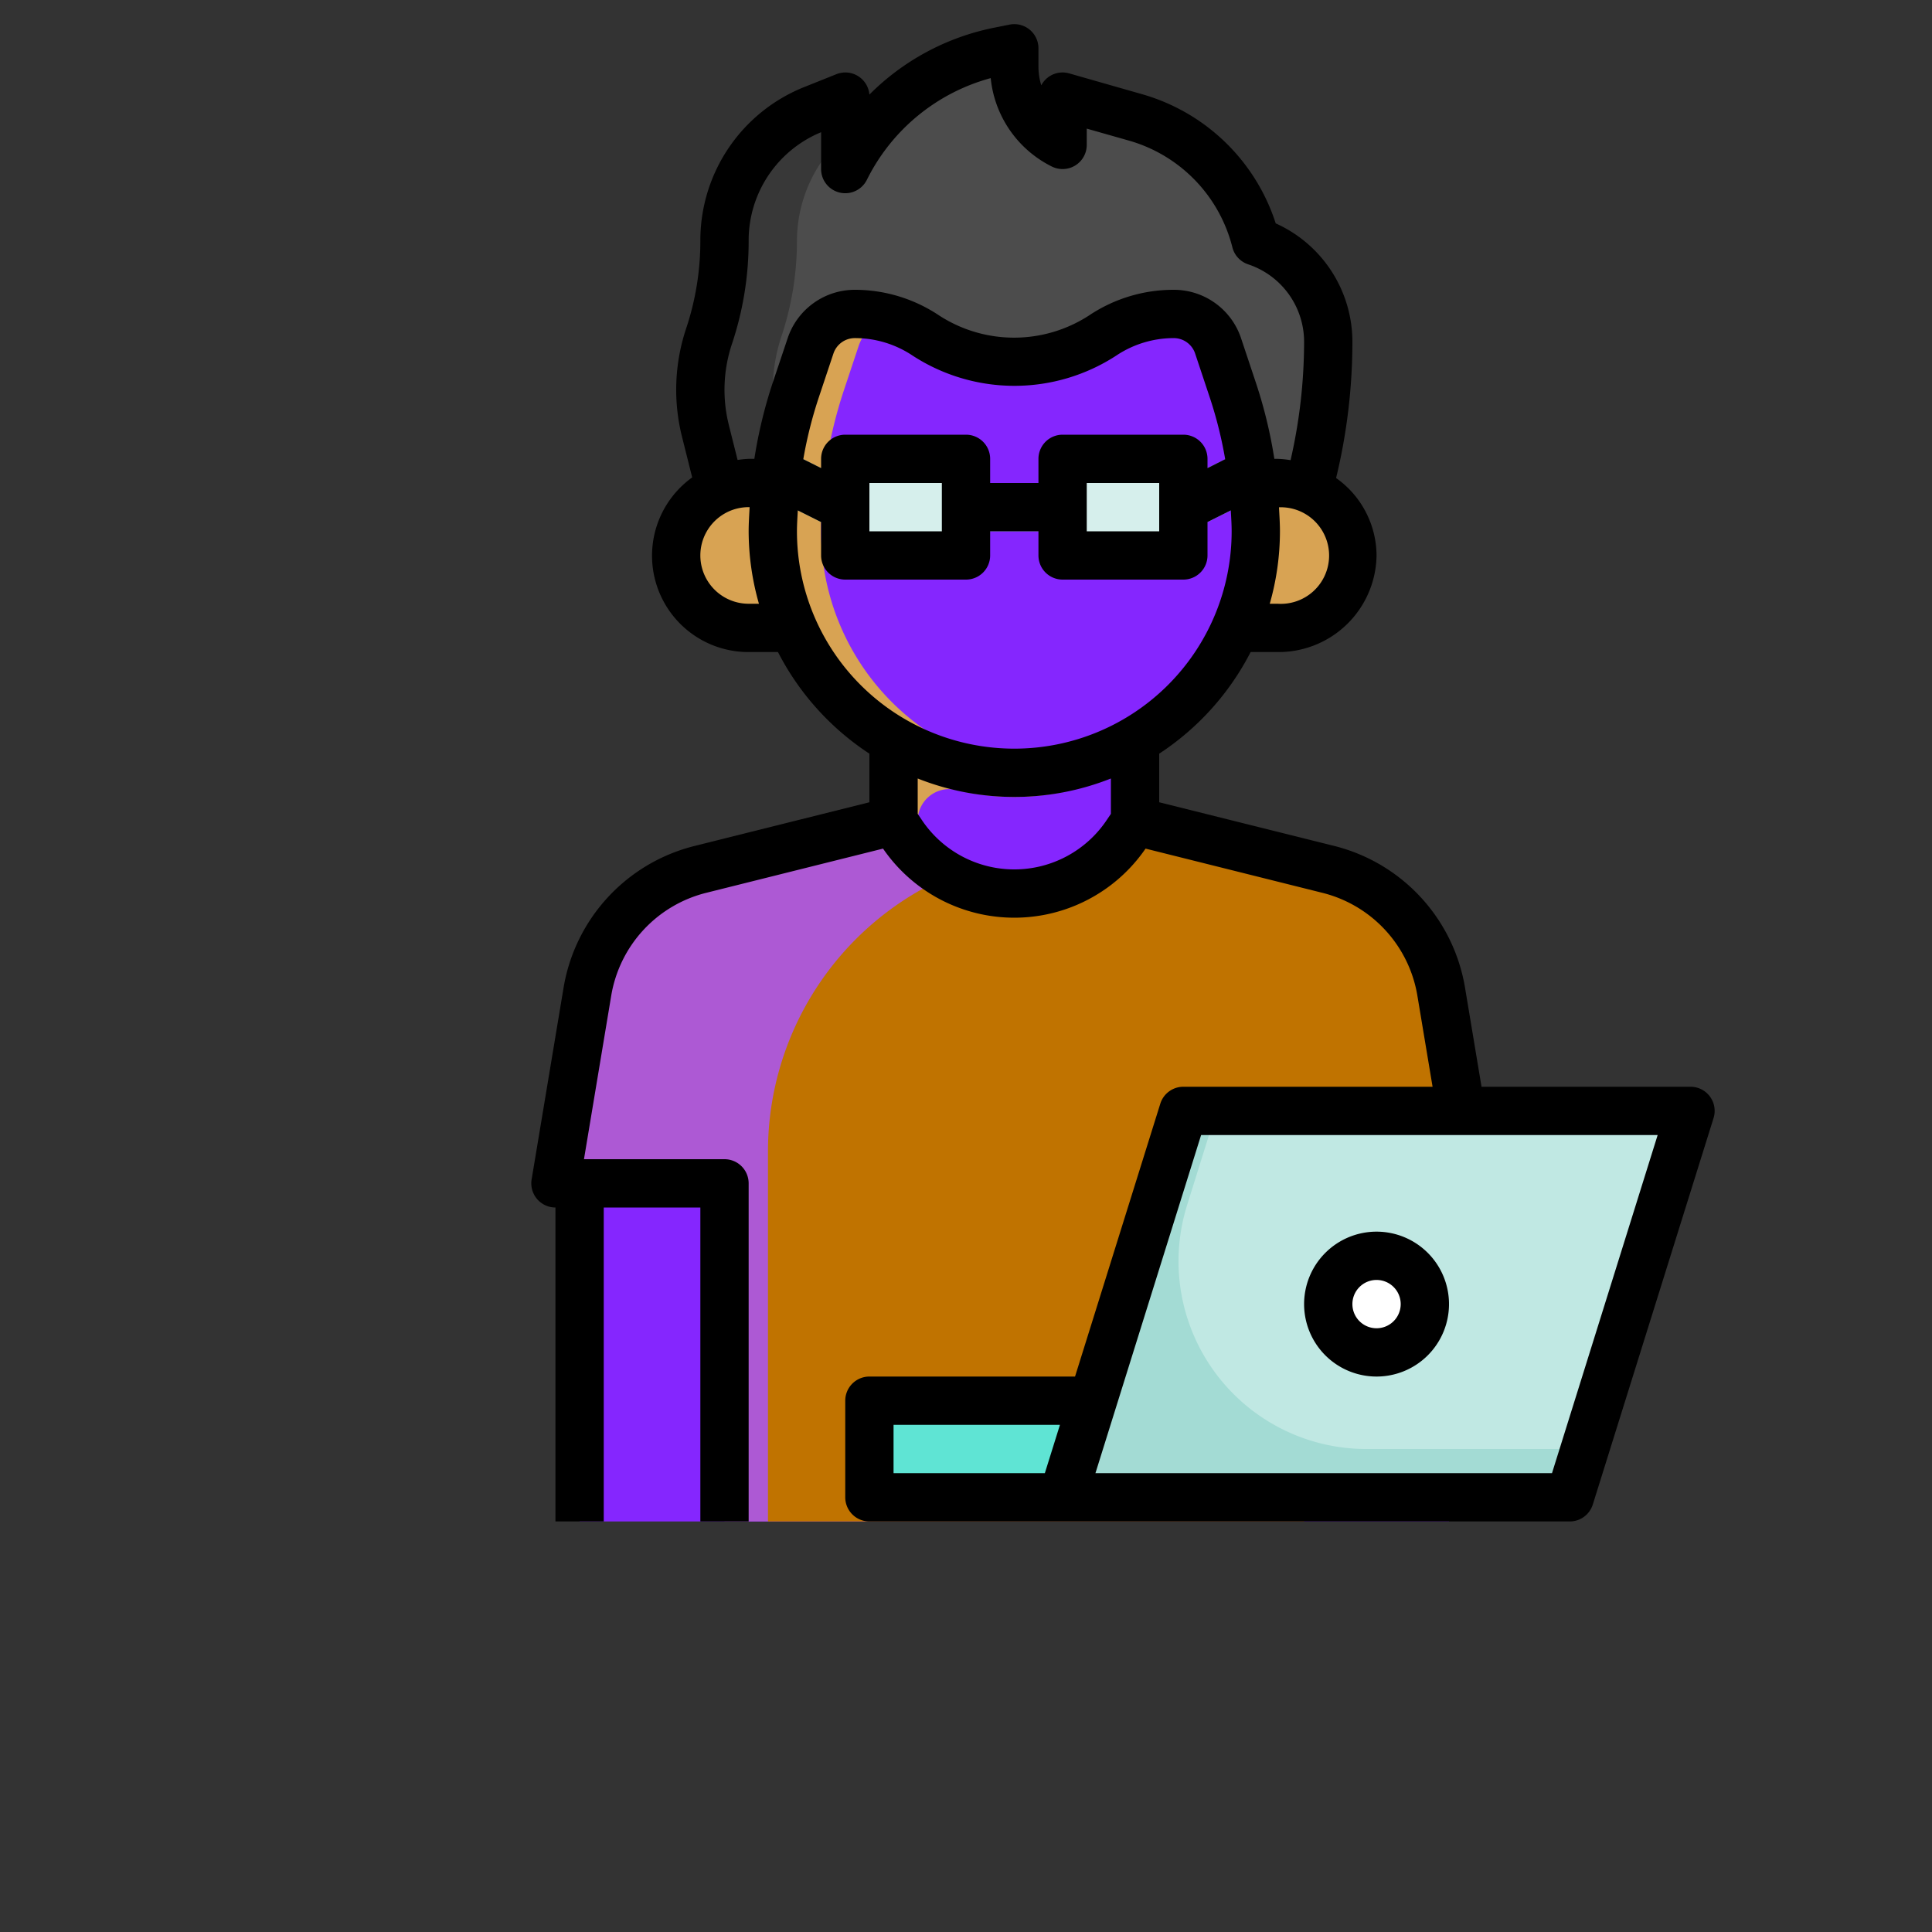 <svg
	xmlns="http://www.w3.org/2000/svg" data-name="Layer 3" viewBox="-10 0 80 80" id="Programmer">
	<rect x="-10" y="0" width="80" height="80" fill="#333333" stroke="none"/>
	<rect width="36" height="14" x="14" y="49" fill="#8526fe" class="colorf2b89e svgShape"></rect>
	<path fill="#ad59d4" d="M20,63V49H13l1.322-7.933A6.288,6.288,0,0,1,19,36h0l8-2H37l8,2h0a6.288,6.288,0,0,1,4.678,5.067L51,49H44V63Z" class="color80ac00 svgShape"></path>
	<path fill="#c07300" d="M45,36l-6.313-1.578-6.334.966A12.433,12.433,0,0,0,21.8,47.679V63H44V49h7l-1.322-7.933A6.288,6.288,0,0,0,45,36Z" class="color8bc000 svgShape"></path>
	<path fill="#d8a353" d="M37,29v5l-.336.5A5.607,5.607,0,0,1,32,37h0a5.607,5.607,0,0,1-4.664-2.5L27,34V29Z" class="colord08c76 svgShape"></path>
	<path fill="#383838" d="M19.812,20.246l-.6-2.409a7.009,7.009,0,0,1-.209-1.7h0a6.988,6.988,0,0,1,.36-2.216h0A12.481,12.481,0,0,0,20,9.975h0a5.87,5.87,0,0,1,3.691-5.451L25,4V7h0a9.142,9.142,0,0,1,6.385-4.877L32,2v.764A3.618,3.618,0,0,0,34,6h0V4l3.036.867A7.139,7.139,0,0,1,42,10h0a4.387,4.387,0,0,1,3,4.162h0a23.054,23.054,0,0,1-.688,5.591l-.124.493Z" class="color383838 svgShape"></path>
	<path fill="#4c4c4c" d="M44.312,19.753A23.054,23.054,0,0,0,45,14.162h0A4.387,4.387,0,0,0,42,10a7.139,7.139,0,0,0-4.964-5.133L34,4V6a3.618,3.618,0,0,1-2-3.236V2l-.615.123A9.142,9.142,0,0,0,25,7V5.586a5.845,5.845,0,0,0-2,4.389,12.481,12.481,0,0,1-.64,3.946,7.008,7.008,0,0,0-.151,3.916l.6,2.409H44.188Z" class="color4c4c4c svgShape"></path>
	<path fill="#d8a353" d="M22.109 20H21a3 3 0 00-3 3h0a3 3 0 003 3h1.833M41.891 20H43a3 3 0 013 3h0a3 3 0 01-3 3H41.167" class="colord08c76 svgShape"></path>
	<path fill="#d8a353" d="M35.664,13.891h0A5.3,5.3,0,0,1,38.606,13h0a1.935,1.935,0,0,1,1.835,1.323l.61,1.831A18.468,18.468,0,0,1,42,22h0A10,10,0,0,1,32,32h0A10,10,0,0,1,22,22h0a18.468,18.468,0,0,1,.949-5.846l.61-1.831A1.935,1.935,0,0,1,25.394,13h0a5.3,5.3,0,0,1,2.942.891h0A6.608,6.608,0,0,0,32,15h0A6.608,6.608,0,0,0,35.664,13.891Z" class="colord08c76 svgShape"></path>
	<path fill="#8526fe" d="M33 31.95A10 10 0 0042 22h0a18.468 18.468 0 00-.949-5.846l-.61-1.831A1.935 1.935 0 0038.606 13a5.3 5.3 0 00-2.942.891 6.607 6.607 0 01-7.328 0 5.277 5.277 0 00-1.68-.725 1.917 1.917 0 00-1.1 1.157l-.61 1.831A18.468 18.468 0 0024 22 10 10 0 0033 31.95zM36.664 34.5L37 34V31.651a9.952 9.952 0 01-7.4 1.056A1.311 1.311 0 0028 34h0l.336.5A5.6 5.6 0 0032.5 36.969 5.6 5.6 0 0036.664 34.5z" class="colorf2b89e svgShape"></path>
	<rect width="4" height="2" x="30" y="20" fill="#a3dbd4" class="colora3b8db svgShape"></rect>
	<path fill="#a3dbd4" d="M38.415 22.411l3.53-1.766a18.252 18.252 0 00-.283-2.094l-4.141 2.071zM26.479 20.622l-4.141-2.071a18.252 18.252 0 00-.283 2.094l3.53 1.766z" class="colora3b8db svgShape"></path>
	<rect width="5" height="4" x="25" y="19" fill="#d6efec" class="colord6dfef svgShape"></rect>
	<rect width="5" height="4" x="34" y="19" fill="#d6efec" class="colord6dfef svgShape"></rect>
	<polyline fill="#5fe4d4" points="35.25 58 26 58 26 62 38.202 62" class="color93add1 svgShape"></polyline>
	<polygon fill="#a3dbd4" points="34 62 55 62 60 46 39 46 39 46 34 62" class="colora3b8db svgShape"></polygon>
	<path fill="#c0e8e3" d="M60,46H40.375l-1.221,3.906A7.775,7.775,0,0,0,46.575,60h9.05Z" class="colorc0cee8 svgShape"></path>
	<circle cx="47" cy="54" r="2" fill="#ffffff" class="colorffffff svgShape"></circle>
	<path d="M60.806,45.407A1,1,0,0,0,60,45H51.347l-.683-4.1a7.285,7.285,0,0,0-5.422-5.873L38,33.22V31.208A11.08,11.08,0,0,0,41.786,27H42.9A4.057,4.057,0,0,0,47,23a3.952,3.952,0,0,0-1.675-3.206A24.022,24.022,0,0,0,46,14.162,5.378,5.378,0,0,0,42.825,9.25,8.163,8.163,0,0,0,37.31,3.906l-3.036-.867A1,1,0,0,0,33.4,3.2a1.017,1.017,0,0,0-.283.333A2.63,2.63,0,0,1,33,2.764V2a1,1,0,0,0-1.2-.98l-.615.123A10.084,10.084,0,0,0,26,3.917a1,1,0,0,0-1.367-.845l-1.31.524A6.836,6.836,0,0,0,19,9.975a11.428,11.428,0,0,1-.589,3.629,8.014,8.014,0,0,0-.172,4.476l.423,1.689A3.99,3.99,0,0,0,21,27h1.214A11.08,11.08,0,0,0,26,31.208V33.22l-7.242,1.81A7.283,7.283,0,0,0,13.336,40.9l-1.322,7.933A1,1,0,0,0,13,50V63h2V50h4V63h2V49a1,1,0,0,0-1-1H14.181l1.128-6.769a5.284,5.284,0,0,1,3.933-4.261l7.323-1.831a6.593,6.593,0,0,0,10.87,0l7.323,1.831a5.284,5.284,0,0,1,3.933,4.261L49.32,45H39a1,1,0,0,0-.954.7L34.515,57H26a1,1,0,0,0-1,1v4a1,1,0,0,0,1,1H55a1,1,0,0,0,.954-.7l5-16A1,1,0,0,0,60.806,45.407ZM39,18H34a1,1,0,0,0-1,1v1H31V19a1,1,0,0,0-1-1H25a1,1,0,0,0-1,1v.382l-.737-.369A17.535,17.535,0,0,1,23.9,16.47l.611-1.831A.935.935,0,0,1,25.4,14a4.288,4.288,0,0,1,2.386.723,7.728,7.728,0,0,0,8.438,0A4.288,4.288,0,0,1,38.6,14a.935.935,0,0,1,.888.639l.61,1.831a17.538,17.538,0,0,1,.634,2.543L40,19.382V19A1,1,0,0,0,39,18Zm-1,2v2H35V20Zm-9,0v2H26V20Zm13.9,5h-.322A10.966,10.966,0,0,0,43,22c0-.332-.023-.663-.04-.994A2,2,0,1,1,42.9,25ZM20.18,17.6a6,6,0,0,1,.128-3.357A13.418,13.418,0,0,0,21,9.975a4.846,4.846,0,0,1,3-4.5V7a1,1,0,0,0,1.895.447,8.082,8.082,0,0,1,5.128-4.212,4.6,4.6,0,0,0,2.53,3.66A1,1,0,0,0,35,6V5.326l1.761.5a6.158,6.158,0,0,1,4.269,4.414,1,1,0,0,0,.654.706A3.382,3.382,0,0,1,44,14.162a22.02,22.02,0,0,1-.56,4.892A4.042,4.042,0,0,0,42.9,19h-.132A19.482,19.482,0,0,0,42,15.837l-.61-1.831A2.933,2.933,0,0,0,38.6,12a6.281,6.281,0,0,0-3.5,1.059,5.7,5.7,0,0,1-6.218,0A6.281,6.281,0,0,0,25.4,12a2.933,2.933,0,0,0-2.785,2.006L22,15.838A19.547,19.547,0,0,0,21.236,19H21a4.059,4.059,0,0,0-.458.046ZM21,25a2,2,0,0,1,0-4h.04c-.017.333-.04.666-.04,1a10.966,10.966,0,0,0,.426,3Zm2-3c0-.289.02-.577.035-.865l.965.483V23a1,1,0,0,0,1,1h5a1,1,0,0,0,1-1V22h2v1a1,1,0,0,0,1,1h5a1,1,0,0,0,1-1V21.618l.965-.483c.015.288.035.576.035.865a9,9,0,0,1-18,0ZM35.832,33.949a4.605,4.605,0,0,1-7.664,0L28,33.7V32.236a10.853,10.853,0,0,0,8,0V33.7ZM33.265,61H27V59h6.89Zm21,0H35.36l4.375-14H58.64Z" fill="#000000" class="color000000 svgShape"></path>
	<path d="M47,57a3,3,0,1,0-3-3A3,3,0,0,0,47,57Zm0-4a1,1,0,1,1-1,1A1,1,0,0,1,47,53Z" fill="#000000" class="color000000 svgShape"></path>
</svg>